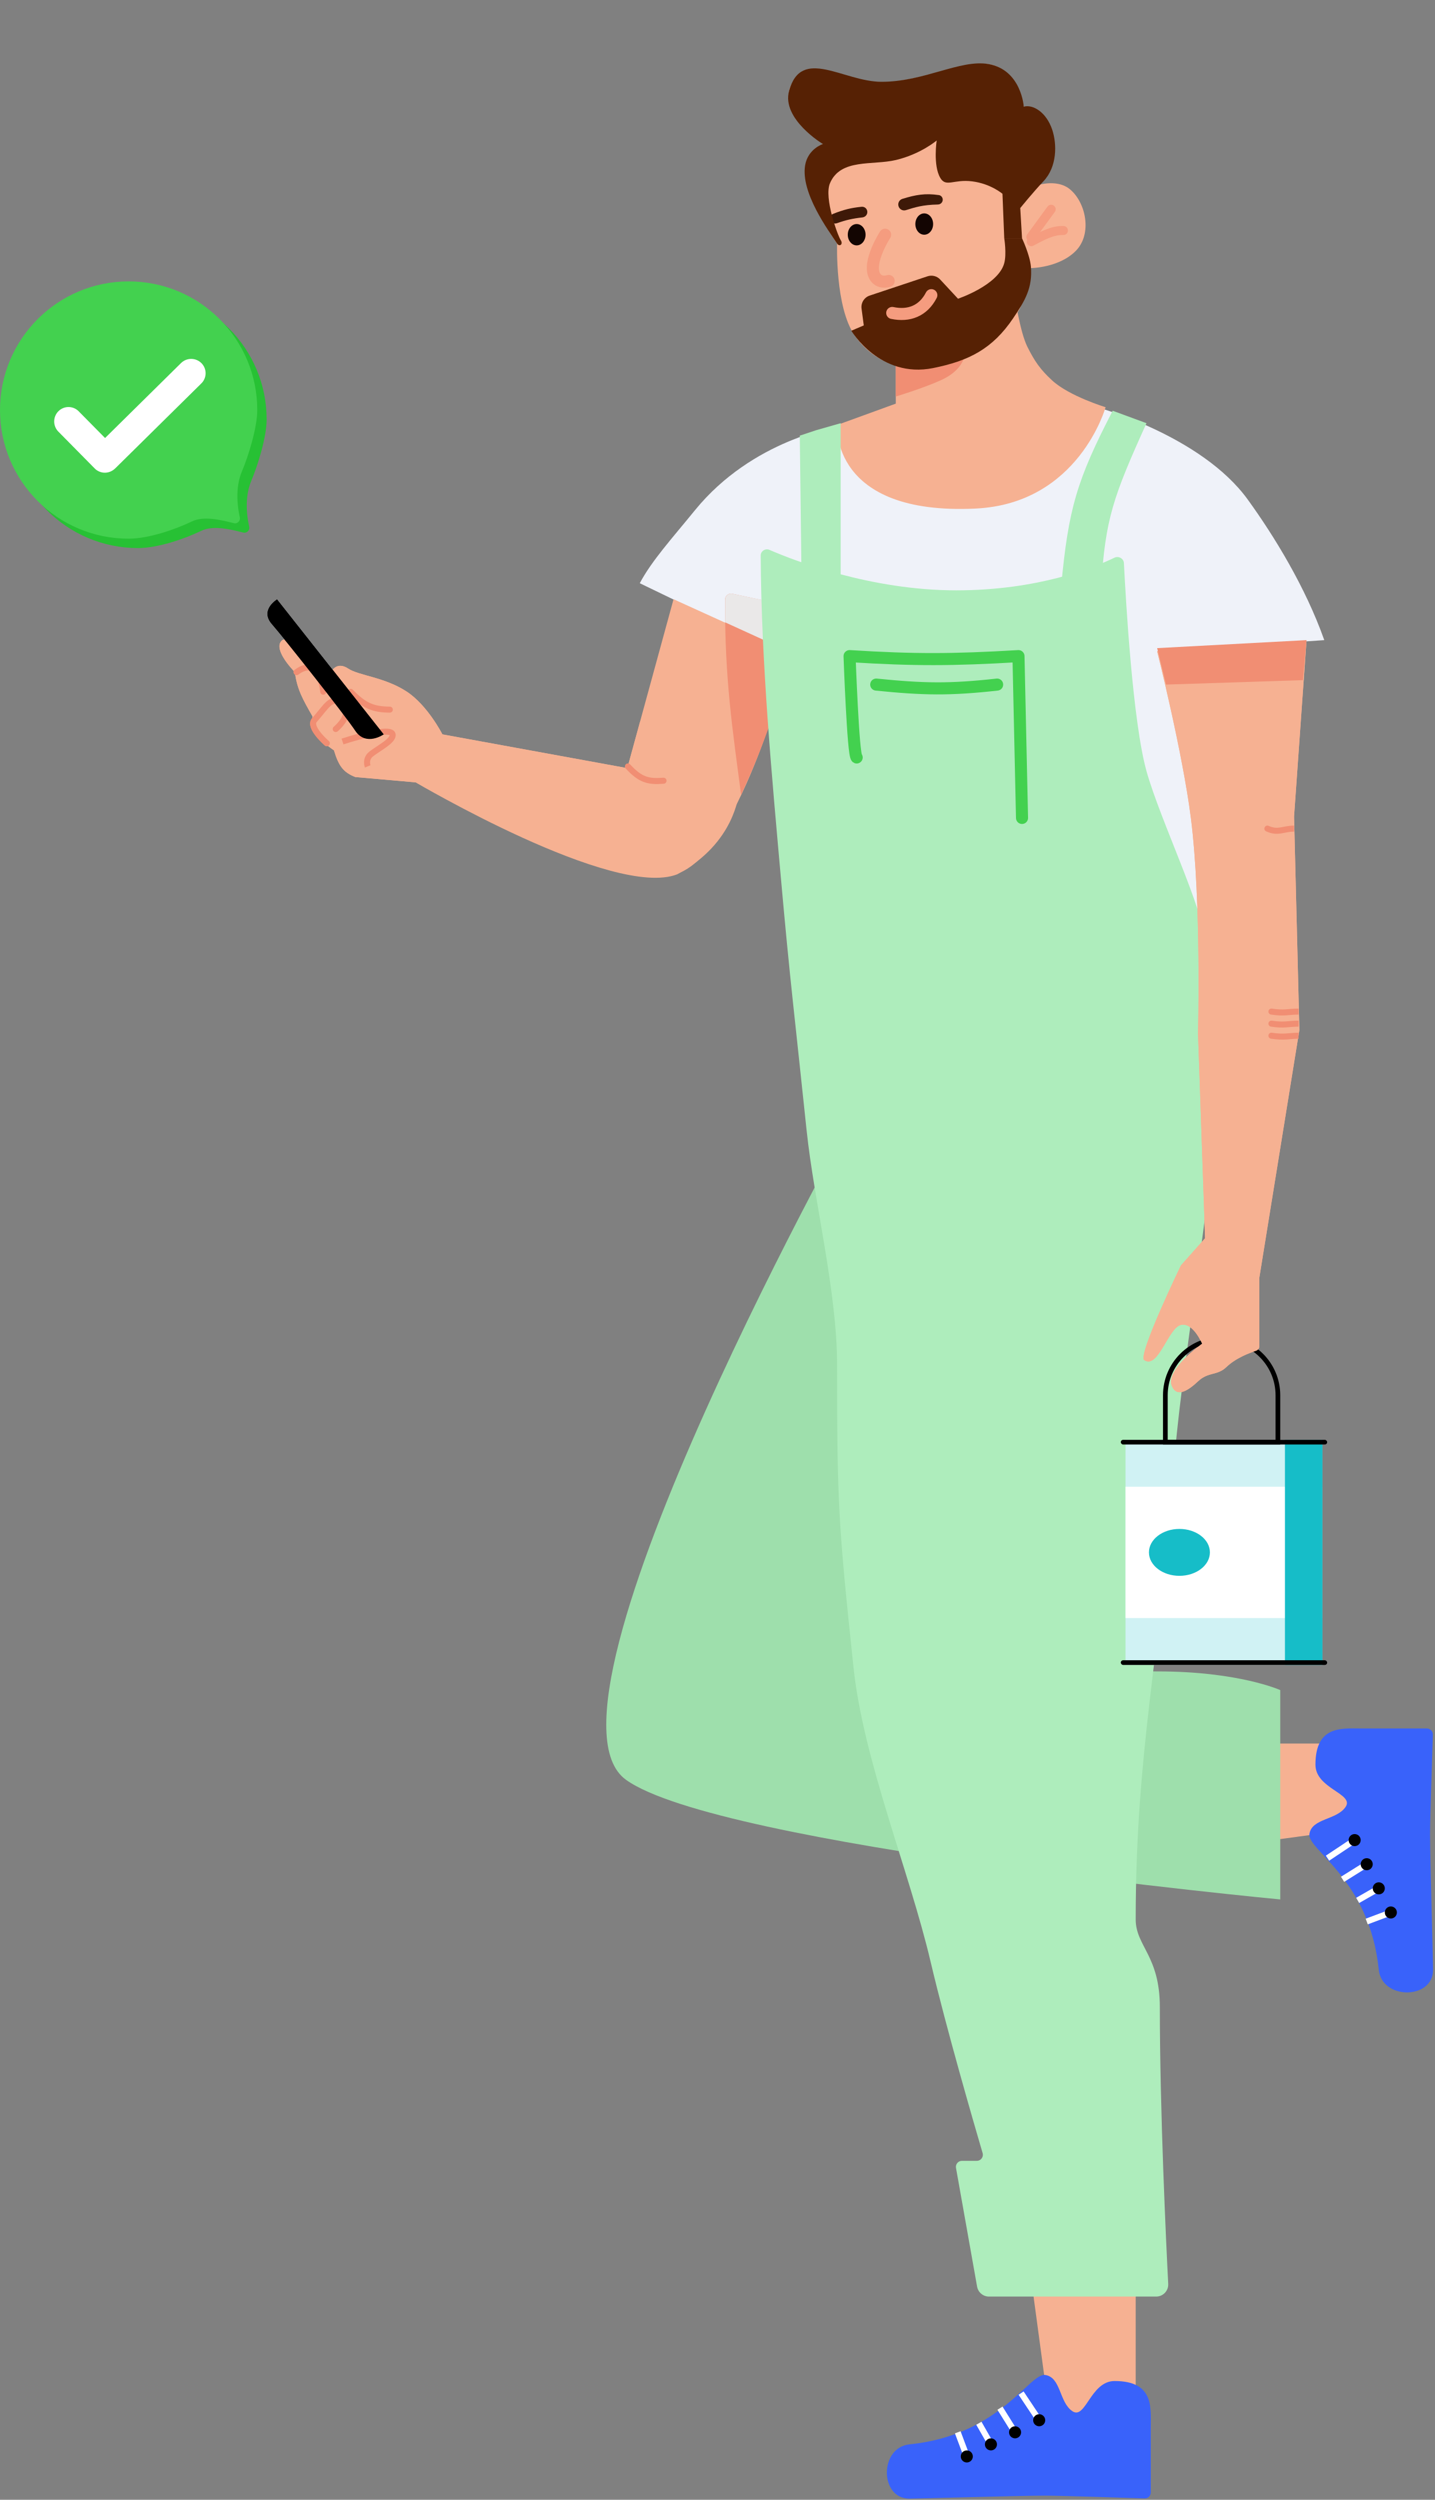 <svg width="306" height="533" viewBox="0 0 306 533" fill="none" xmlns="http://www.w3.org/2000/svg">
<rect x="0" y="0" width="306" height="533" fill="#808080" stroke="none"/>
<path d="M261.854 393.632L261.854 371.765L288.867 371.765L288.867 389.987L261.854 393.632Z" fill="#F6B192"/>
<path d="M279.22 391.058C279.704 387.677 285.03 388.105 286.936 385.27C288.842 382.435 280.506 381.411 280.506 376.266C280.506 367.88 286.131 368.547 290.153 368.545C295.519 368.543 301.624 368.544 304.26 368.545C304.987 368.545 305.567 369.143 305.542 369.87C305.396 374.197 304.946 387.824 304.946 391.058C304.946 396.847 305.587 417.945 305.587 420C305.587 426.432 294.653 426.432 294.01 420C292.081 400.707 278.736 394.44 279.22 391.058Z" fill="#3962FA"/>
<path d="M289.51 405.208L294.012 402.635" stroke="white" stroke-width="1.286"/>
<path d="M286.294 400.706L291.439 397.49M283.078 396.204L288.867 392.345" stroke="white" stroke-width="1.286"/>
<circle cx="294.012" cy="402.636" r="1.286" transform="rotate(-90 294.012 402.636)" fill="black"/>
<circle cx="291.439" cy="397.49" r="1.286" transform="rotate(-90 291.439 397.49)" fill="black"/>
<circle cx="288.866" cy="392.346" r="1.286" transform="rotate(-90 288.866 392.346)" fill="black"/>
<path d="M291.439 409.711L296.585 407.781" stroke="white" stroke-width="1.286"/>
<circle cx="296.585" cy="407.781" r="1.286" transform="rotate(-90 296.585 407.781)" fill="black"/>
<path d="M133.5 379.5C111.275 363.558 184.069 233.99 184.069 233.99L218.5 290.5C218.5 290.5 180.341 343.768 186.491 346.015C212.682 355.58 230.142 356.377 246.809 356.377C264.21 356.377 273 360.363 273 360.363L273 405C273 405 153.271 393.681 133.5 379.5Z" fill="#9EDFAC"/>
<path d="M220.31 489.033H242.177V516.046H223.955L220.31 489.033Z" fill="#F6B192"/>
<path d="M222.883 506.399C226.265 506.883 225.836 512.209 228.671 514.115C231.506 516.021 232.53 507.685 237.676 507.685C246.061 507.685 245.395 513.31 245.396 517.332C245.398 522.698 245.397 528.802 245.397 531.438C245.396 532.166 244.799 532.745 244.072 532.721C239.745 532.575 226.117 532.125 222.883 532.125C217.095 532.125 195.997 532.766 193.942 532.766C187.509 532.766 187.509 521.832 193.941 521.189C213.234 519.26 219.501 505.914 222.883 506.399Z" fill="#3962FA"/>
<path d="M208.733 516.688L211.306 521.191" stroke="white" stroke-width="1.286"/>
<path d="M213.235 513.474L216.451 518.619M217.737 510.258L221.596 516.046" stroke="white" stroke-width="1.286"/>
<circle cx="211.306" cy="521.191" r="1.286" fill="black"/>
<circle cx="216.451" cy="518.618" r="1.286" fill="black"/>
<circle cx="221.596" cy="516.046" r="1.286" fill="black"/>
<path d="M204.231 518.618L206.161 523.763" stroke="white" stroke-width="1.286"/>
<circle cx="206.161" cy="523.764" r="1.286" fill="black"/>
<path d="M148.177 108.811C160.516 93.646 178.507 90.992 178.507 90.992C178.507 90.992 186.041 109.226 204.533 108.053C228.441 106.536 233.906 86.821 233.906 86.821C233.906 86.821 256.202 92.865 266.087 106.536C271.662 114.246 278.381 125.147 282.39 136.488L271.395 137.246C275.94 154.012 256.5 202.5 256.5 202.5L167.513 188.05L166.375 158.477L147.419 129.663L136.424 124.355C138.977 119.548 143.299 114.805 148.177 108.811Z" fill="#EFF2F9"/>
<path d="M209.975 50.426L216.42 63.316C216.42 63.316 217.504 70.782 219.074 73.932C220.581 76.954 221.805 78.775 224.382 81.136C228.044 84.49 235.756 86.823 235.756 86.823C235.756 86.823 230.048 107.362 208.079 108.433C176.991 109.95 178.507 90.614 178.507 90.614L191.018 86.064V77.723C204.205 76.242 208.459 72.036 209.975 66.349C211.492 60.662 209.975 50.426 209.975 50.426Z" fill="#F6B192"/>
<path d="M205.805 74.311L191.019 76.585V84.547C191.019 84.547 196.601 82.866 200.497 81.135C206.563 78.439 205.805 74.311 205.805 74.311Z" fill="#F18E73"/>
<path d="M215.57 16.551C210.515 10.091 202.137 15.936 190.997 17.34C179.858 18.745 173.921 10.758 169.295 17.148C164.668 23.539 175.474 30.71 175.474 30.71C175.474 30.71 171.683 32.488 171.683 36.397C171.683 42.463 178.507 51.941 178.507 51.941C178.507 51.941 178.038 65.582 182.304 71.6C190.938 83.781 209.217 78.86 217.035 66.536C219.975 61.901 218.784 53.976 217.649 49.164C217.006 46.442 216.231 43.155 218.388 41.375C218.504 41.28 218.627 41.189 218.757 41.105C220.725 39.831 222.102 39.363 222.866 37.913C225.054 33.762 225.371 29.44 223.624 26.16C222.001 23.112 218.316 22.748 218.316 22.748C218.316 22.748 217.97 19.618 215.57 16.551Z" fill="#F7B293"/>
<path d="M228.102 40.314C224.633 37.493 217.549 39.916 216.614 43.041C215.679 46.165 219.84 57.163 219.84 57.163C219.84 57.163 225.834 57.117 229.404 53.492C232.973 49.868 231.571 43.135 228.102 40.314Z" fill="#F7B293"/>
<line x1="0.965" y1="-0.965" x2="8.291" y2="-0.965" transform="matrix(-0.59 0.808 0.808 0.59 225.496 44.41)" stroke="#F59C7F" stroke-width="1.929" stroke-linecap="round"/>
<path d="M226.761 49.147C224.35 49.078 222.152 50.351 219.916 51.527" stroke="#F59C7F" stroke-width="1.929" stroke-linecap="round"/>
<path d="M176.99 46.584C176.99 46.155 177.248 45.766 177.646 45.606C179.832 44.727 181.414 44.324 183.729 44.087C184.388 44.019 184.952 44.545 184.952 45.208C184.952 45.8 184.497 46.291 183.908 46.355C181.823 46.583 180.335 46.928 178.457 47.597C177.748 47.85 176.99 47.336 176.99 46.584Z" fill="#3E1908"/>
<path d="M191.68 44.168C191.332 43.471 191.685 42.626 192.43 42.398C195.278 41.528 197.274 41.165 200.198 41.596C200.608 41.656 200.929 41.974 201.011 42.38C201.137 43.01 200.65 43.593 200.009 43.607C196.713 43.674 195.128 44.199 193.173 44.809C192.586 44.992 191.956 44.718 191.68 44.168Z" fill="#3E1908"/>
<ellipse cx="182.677" cy="50.046" rx="1.896" ry="2.275" fill="#130502"/>
<ellipse cx="197.085" cy="47.773" rx="1.896" ry="2.275" fill="#130502"/>
<path d="M188.743 50.046C188.743 50.046 185.003 55.834 186.468 58.766C187.416 60.662 189.501 59.903 189.501 59.903" stroke="#F59C7F" stroke-width="2.573" stroke-linecap="round" stroke-linejoin="round"/>
<path d="M184.194 69.382L183.717 65.803C183.554 64.58 184.282 63.413 185.453 63.023L197.788 58.911C198.745 58.592 199.8 58.862 200.487 59.601L204.288 63.695C204.288 63.695 212.886 60.803 214.146 56.113C214.683 54.111 214.146 50.805 214.146 50.805H217.937C217.937 50.805 219.63 54.397 219.833 56.871C220.202 61.398 218.583 64.102 216.041 67.866C211.663 74.349 206.652 76.947 198.98 78.481C187.606 80.756 181.54 70.52 181.54 70.52L184.194 69.382Z" fill="#562104"/>
<path d="M190.26 66.728C193.811 67.479 196.862 66.316 198.601 62.937" stroke="#F59C7F" stroke-width="2.573" stroke-linecap="round"/>
<path d="M168.27 19.337C170.924 9.858 179.837 17.441 187.986 17.441C197.085 17.441 204.745 12.631 210.733 13.649C217.795 14.851 218.317 22.748 218.317 22.748C220.224 22.203 223.116 23.876 224.382 27.677C225.399 30.733 225.444 35.566 222.487 38.672C220.461 40.801 217.558 44.359 217.558 44.359L217.938 50.804H214.146L213.767 41.326C213.767 41.326 211.3 39.18 207.322 38.672C203.343 38.164 201.716 40.02 200.497 37.914C198.933 35.211 199.739 29.952 199.739 29.952C199.739 29.952 196.364 32.855 191.019 34.123C186.055 35.3 179.266 33.743 176.991 39.051C175.655 42.168 178.656 50.269 179.266 51.184C179.876 52.098 179.013 52.7 178.508 51.942C176.627 49.12 170.712 41.074 171.683 35.26C172.273 31.728 175.474 30.71 175.474 30.71C175.474 30.71 166.584 25.358 168.27 19.337Z" fill="#562104"/>
<path d="M170.545 92.888L173.958 91.751L179.265 90.234V123.598H170.925L170.545 92.888Z" fill="#AEEDBC"/>
<path d="M237.273 87.58L244.477 90.234C237.453 105.778 235.654 110.63 234.819 125.114H226.278C227.814 108.383 229.672 102.267 237.273 87.58Z" fill="#AEEDBC"/>
<path d="M143.627 127.769L168.65 139.143C168.65 139.143 158.413 180.847 144.765 186.155C131.116 191.463 88.653 166.819 88.653 166.819L75.762 165.682C73.204 164.661 72.24 163.367 71.213 159.995C67.203 157.152 66.041 155.572 66.663 152.791C64.568 149.103 63.362 147.034 62.872 143.313C60.387 140.703 58.567 137.727 60.218 136.489C61.868 135.251 67.421 142.934 67.421 142.934H70.834C70.834 142.934 71.971 141.038 74.246 142.555C76.52 144.071 82.025 144.365 86.757 147.483C91.216 150.422 94.34 156.583 94.34 156.583L133.77 163.786L143.627 127.769Z" fill="#F6B192"/>
<path d="M74.782 147.519C77.66 150.482 79.505 151.272 83.123 151.31" stroke="#F18E73" stroke-width="1.286" stroke-linecap="round"/>
<path d="M133.911 163.434C136.536 166.294 138.242 166.731 141.493 166.467" stroke="#F18E73" stroke-width="1.286" stroke-linecap="round"/>
<path d="M73.039 158.105C73.039 158.105 83.345 154.686 83.724 156.582C83.988 157.902 80.744 159.52 79.174 160.753C77.772 161.854 78.416 163.407 78.416 163.407" stroke="#F18E73" stroke-width="1.286"/>
<path d="M69.696 158.478C69.696 158.478 65.715 155.066 67.041 153.549C69.695 150.516 70.454 148.621 72.728 149.758C75.761 152.033 71.591 155.445 71.591 155.445" stroke="#F18E73" stroke-width="1.286" stroke-linecap="round"/>
<path d="M63.251 143.314C65.635 141.509 68.179 141.797 68.938 147.484" stroke="#F18E73" stroke-width="1.286" stroke-linecap="round"/>
<path d="M57.943 133.076C55.289 130.043 59.081 127.769 59.081 127.769L81.829 156.583C81.829 156.583 78.037 159.237 75.762 155.824C73.487 152.412 60.597 136.109 57.943 133.076Z" fill="white"/>
<path d="M154.609 127.85C154.53 144.756 156.196 155.515 158.034 169.472C160.784 163.433 162.195 159.953 164.479 153.549L195.189 132.696C183.487 132.48 162.072 127.906 156.166 126.598C155.364 126.42 154.613 127.028 154.609 127.85Z" fill="#F18E73"/>
<path d="M195.188 132.696C183.507 132.372 162.103 127.881 156.177 126.594C155.372 126.419 154.621 127.035 154.621 127.86L154.622 132.696L172.062 140.658L195.188 132.696Z" fill="#EAE8E8"/>
<path d="M162.21 118.457C162.205 117.506 163.206 116.866 164.08 117.245C169.448 119.572 185.671 125.873 203.909 125.873C221.319 125.873 233.226 121.05 237.649 118.912C238.528 118.487 239.615 119.087 239.664 120.061C240.047 127.748 241.538 153.977 244.5 164.5C247.461 175.02 256.794 194.203 257 201C258.465 249.449 259.626 239.91 255.041 274C252.862 290.197 251.059 301.513 250 316.5C247.459 352.476 242.178 373.265 242.178 409.282C242.178 414.926 247.323 417 247.323 427.934C247.323 450.098 248.666 478.259 249.111 486.98C249.186 488.454 248.011 489.677 246.535 489.677H210.889C209.642 489.677 208.575 488.782 208.356 487.554L203.857 462.246C203.717 461.458 204.323 460.735 205.124 460.735H208.296C209.156 460.735 209.777 459.914 209.535 459.089C207.792 453.159 201.781 432.482 198.443 418.286C193.876 398.866 184.09 375.34 182 355.5C178.815 325.267 178.5 321 178.5 291C178.5 275.403 173.576 256.079 172 241C169.357 215.713 168.5 209.5 166.5 187C164.558 165.157 162.338 141.336 162.21 118.457Z" fill="#AEEDBC"/>
<path d="M182.678 161.511C181.919 161.132 181.161 139.9 181.161 139.9C195.123 140.761 203.019 140.726 217.179 139.9L217.937 174.401" stroke="#43D14F" stroke-width="2.573" stroke-linecap="round" stroke-linejoin="round"/>
<path d="M186.848 145.967C196.917 146.992 202.56 147.092 212.629 145.967" stroke="#43D14F" stroke-width="2.573" stroke-linecap="round" stroke-linejoin="round"/>
<path d="M246.751 138.858L278.599 136.583L275.945 174.117L277.082 219.613L268.547 272.385V287.037C268.547 287.497 268.235 287.899 267.796 288.038C266.437 288.468 263.521 289.557 261.5 291.5C259.575 293.35 257.673 292.462 255.5 294.5C253.452 296.421 250.998 298.121 249.896 295.538C248.436 292.118 256.327 286.5 256.327 286.5C256.327 286.5 254.427 281.905 251.825 282.5C249.088 283.125 247 292 244 290C242.529 289.019 251.825 269.812 251.825 269.812L256.97 264.024L255.471 220.371C255.471 220.371 256.206 192.28 253.955 174.496C252.172 160.41 246.751 138.858 246.751 138.858Z" fill="#F6B192"/>
<rect x="240" y="307" width="42" height="48" fill="#D0F2F4"/>
<rect x="240" y="317" width="42" height="28" fill="white"/>
<rect x="274" y="307" width="8" height="48" fill="#16BDC8"/>
<rect x="239" y="307" width="44" height="1" rx="0.5" fill="black"/>
<path d="M248.5 297.5C248.5 290.873 253.873 285.5 260.5 285.5C267.127 285.5 272.5 290.873 272.5 297.5V307.5H248.5V297.5Z" stroke="black"/>
<ellipse cx="251.5" cy="331" rx="6.5" ry="5" fill="#16BDC8"/>
<rect x="239" y="354" width="44" height="1" rx="0.5" fill="black"/>
<path d="M246.751 138.858L278.599 136.583L275.945 174.117L277.082 219.613L268.547 272.385V287.037C268.547 287.497 268.235 287.899 267.796 288.038C266.437 288.468 263.521 289.557 261.5 291.5C259.575 293.35 257.673 292.462 255.5 294.5C253.452 296.421 250.998 298.121 249.896 295.538C248.436 292.118 256.327 286.5 256.327 286.5C256.327 286.5 254.427 281.905 251.825 282.5C249.088 283.125 247 292 244 290C242.529 289.019 251.825 269.812 251.825 269.812L256.97 264.024L255.471 220.371C255.471 220.371 256.206 192.28 253.955 174.496C252.172 160.41 246.751 138.858 246.751 138.858Z" fill="#F6B192"/>
<path d="M246.751 138.194L278.599 136.488L277.84 145.019L248.647 145.967L246.751 138.194Z" fill="#F18E73"/>
<path d="M270.523 176.091C270.2 175.944 269.819 176.087 269.672 176.411C269.525 176.734 269.668 177.115 269.991 177.262L270.523 176.091ZM269.991 177.262C271.269 177.843 272.254 177.844 273.198 177.701C274.157 177.555 274.869 177.32 275.944 177.32V176.034C274.745 176.034 273.753 176.316 273.005 176.429C272.245 176.544 271.523 176.545 270.523 176.091L269.991 177.262Z" fill="#F18E73"/>
<path d="M271.217 215.056C270.865 215.002 270.537 215.243 270.484 215.594C270.43 215.946 270.672 216.274 271.023 216.327L271.217 215.056ZM271.023 216.327C272.467 216.547 273.392 216.549 274.25 216.493C275.113 216.436 275.797 216.335 276.908 216.335V215.048C275.744 215.048 274.93 215.159 274.166 215.209C273.396 215.26 272.564 215.261 271.217 215.056L271.023 216.327Z" fill="#F18E73"/>
<path d="M271.217 217.629C270.865 217.575 270.537 217.817 270.484 218.168C270.43 218.519 270.672 218.847 271.023 218.9L271.217 217.629ZM271.023 218.9C272.467 219.121 273.392 219.122 274.25 219.066C275.113 219.01 275.797 218.908 276.908 218.908V217.621C275.744 217.621 274.93 217.733 274.166 217.783C273.396 217.833 272.564 217.834 271.217 217.629L271.023 218.9Z" fill="#F18E73"/>
<path d="M271.217 220.201C270.865 220.148 270.537 220.389 270.484 220.74C270.43 221.091 270.672 221.419 271.023 221.473L271.217 220.201ZM271.023 221.473C272.469 221.693 273.48 221.694 274.377 221.639C275.296 221.581 275.965 221.48 276.908 221.48V220.194C275.921 220.194 275.093 220.305 274.297 220.355C273.48 220.405 272.562 220.406 271.217 220.201L271.023 221.473Z" fill="#F18E73"/>
<path d="M136.518 153.771L157.583 170.096C157.223 169.073 157.056 179.575 144.418 186.421C130.769 191.729 88.653 166.819 88.653 166.819L75.762 165.682C73.204 164.661 72.24 163.367 71.213 159.995C67.203 157.151 66.041 155.572 66.663 152.791C64.568 149.102 63.362 147.034 62.872 143.313C60.387 140.703 58.567 137.727 60.218 136.489C61.868 135.251 67.421 142.934 67.421 142.934H70.834C70.834 142.934 71.971 141.038 74.246 142.555C76.52 144.071 82.025 144.365 86.757 147.483C91.216 150.422 94.34 156.583 94.34 156.583L133.77 163.786L136.518 153.771Z" fill="#F6B192"/>
<path d="M74.782 147.519C77.66 150.482 79.505 151.272 83.123 151.31" stroke="#F18E73" stroke-width="1.286" stroke-linecap="round"/>
<path d="M133.911 163.434C136.536 166.294 138.242 166.731 141.493 166.467" stroke="#F18E73" stroke-width="1.286" stroke-linecap="round"/>
<path d="M73.039 158.105C73.039 158.105 83.345 154.686 83.724 156.582C83.988 157.902 80.744 159.52 79.174 160.753C77.772 161.854 78.416 163.407 78.416 163.407" stroke="#F18E73" stroke-width="1.286"/>
<path d="M69.696 158.478C69.696 158.478 65.715 155.066 67.041 153.549C69.695 150.516 70.454 148.621 72.728 149.758C75.761 152.033 71.591 155.445 71.591 155.445" stroke="#F18E73" stroke-width="1.286" stroke-linecap="round"/>
<path d="M63.251 143.314C65.635 141.509 68.179 141.797 68.938 147.484" stroke="#F18E73" stroke-width="1.286" stroke-linecap="round"/>
<path d="M57.943 133.076C55.289 130.043 59.081 127.769 59.081 127.769L81.829 156.583C81.829 156.583 78.037 159.237 75.762 155.824C73.487 152.412 60.597 136.109 57.943 133.076Z" fill="black"/>
<path d="M56.859 89.43C56.859 93.204 54.963 99.257 53.584 102.53C52.429 105.272 52.352 108.76 53.139 112.293C53.308 113.05 52.633 113.749 51.882 113.556C48.883 112.789 45.375 112.003 42.94 113.174C39.347 114.902 33.682 116.859 29.43 116.859C14.281 116.859 2 104.578 2 89.43C2 74.281 14.281 62 29.43 62C44.578 62 56.859 74.281 56.859 89.43Z" fill="#27C134"/>
<path d="M54.859 87.43C54.859 91.204 52.963 97.257 51.584 100.53C50.429 103.272 50.352 106.76 51.139 110.293C51.308 111.05 50.633 111.749 49.882 111.556C46.883 110.789 43.375 110.003 40.94 111.174C37.347 112.902 31.683 114.859 27.43 114.859C12.281 114.859 0 102.578 0 87.43C0 72.281 12.281 60 27.43 60C42.578 60 54.859 72.281 54.859 87.43Z" fill="#43D14F"/>
<path fill-rule="evenodd" clip-rule="evenodd" d="M24.206 100.168C24.348 100.069 24.483 99.957 24.609 99.832L42.937 81.748C44.142 80.559 44.148 78.625 42.951 77.428C41.754 76.231 39.807 76.225 38.602 77.413L22.404 93.396L16.778 87.695C15.589 86.49 13.655 86.483 12.458 87.68C11.261 88.877 11.254 90.825 12.443 92.029L20.194 99.884C21.285 100.99 23.006 101.086 24.206 100.168Z" fill="white"/>
</svg>
